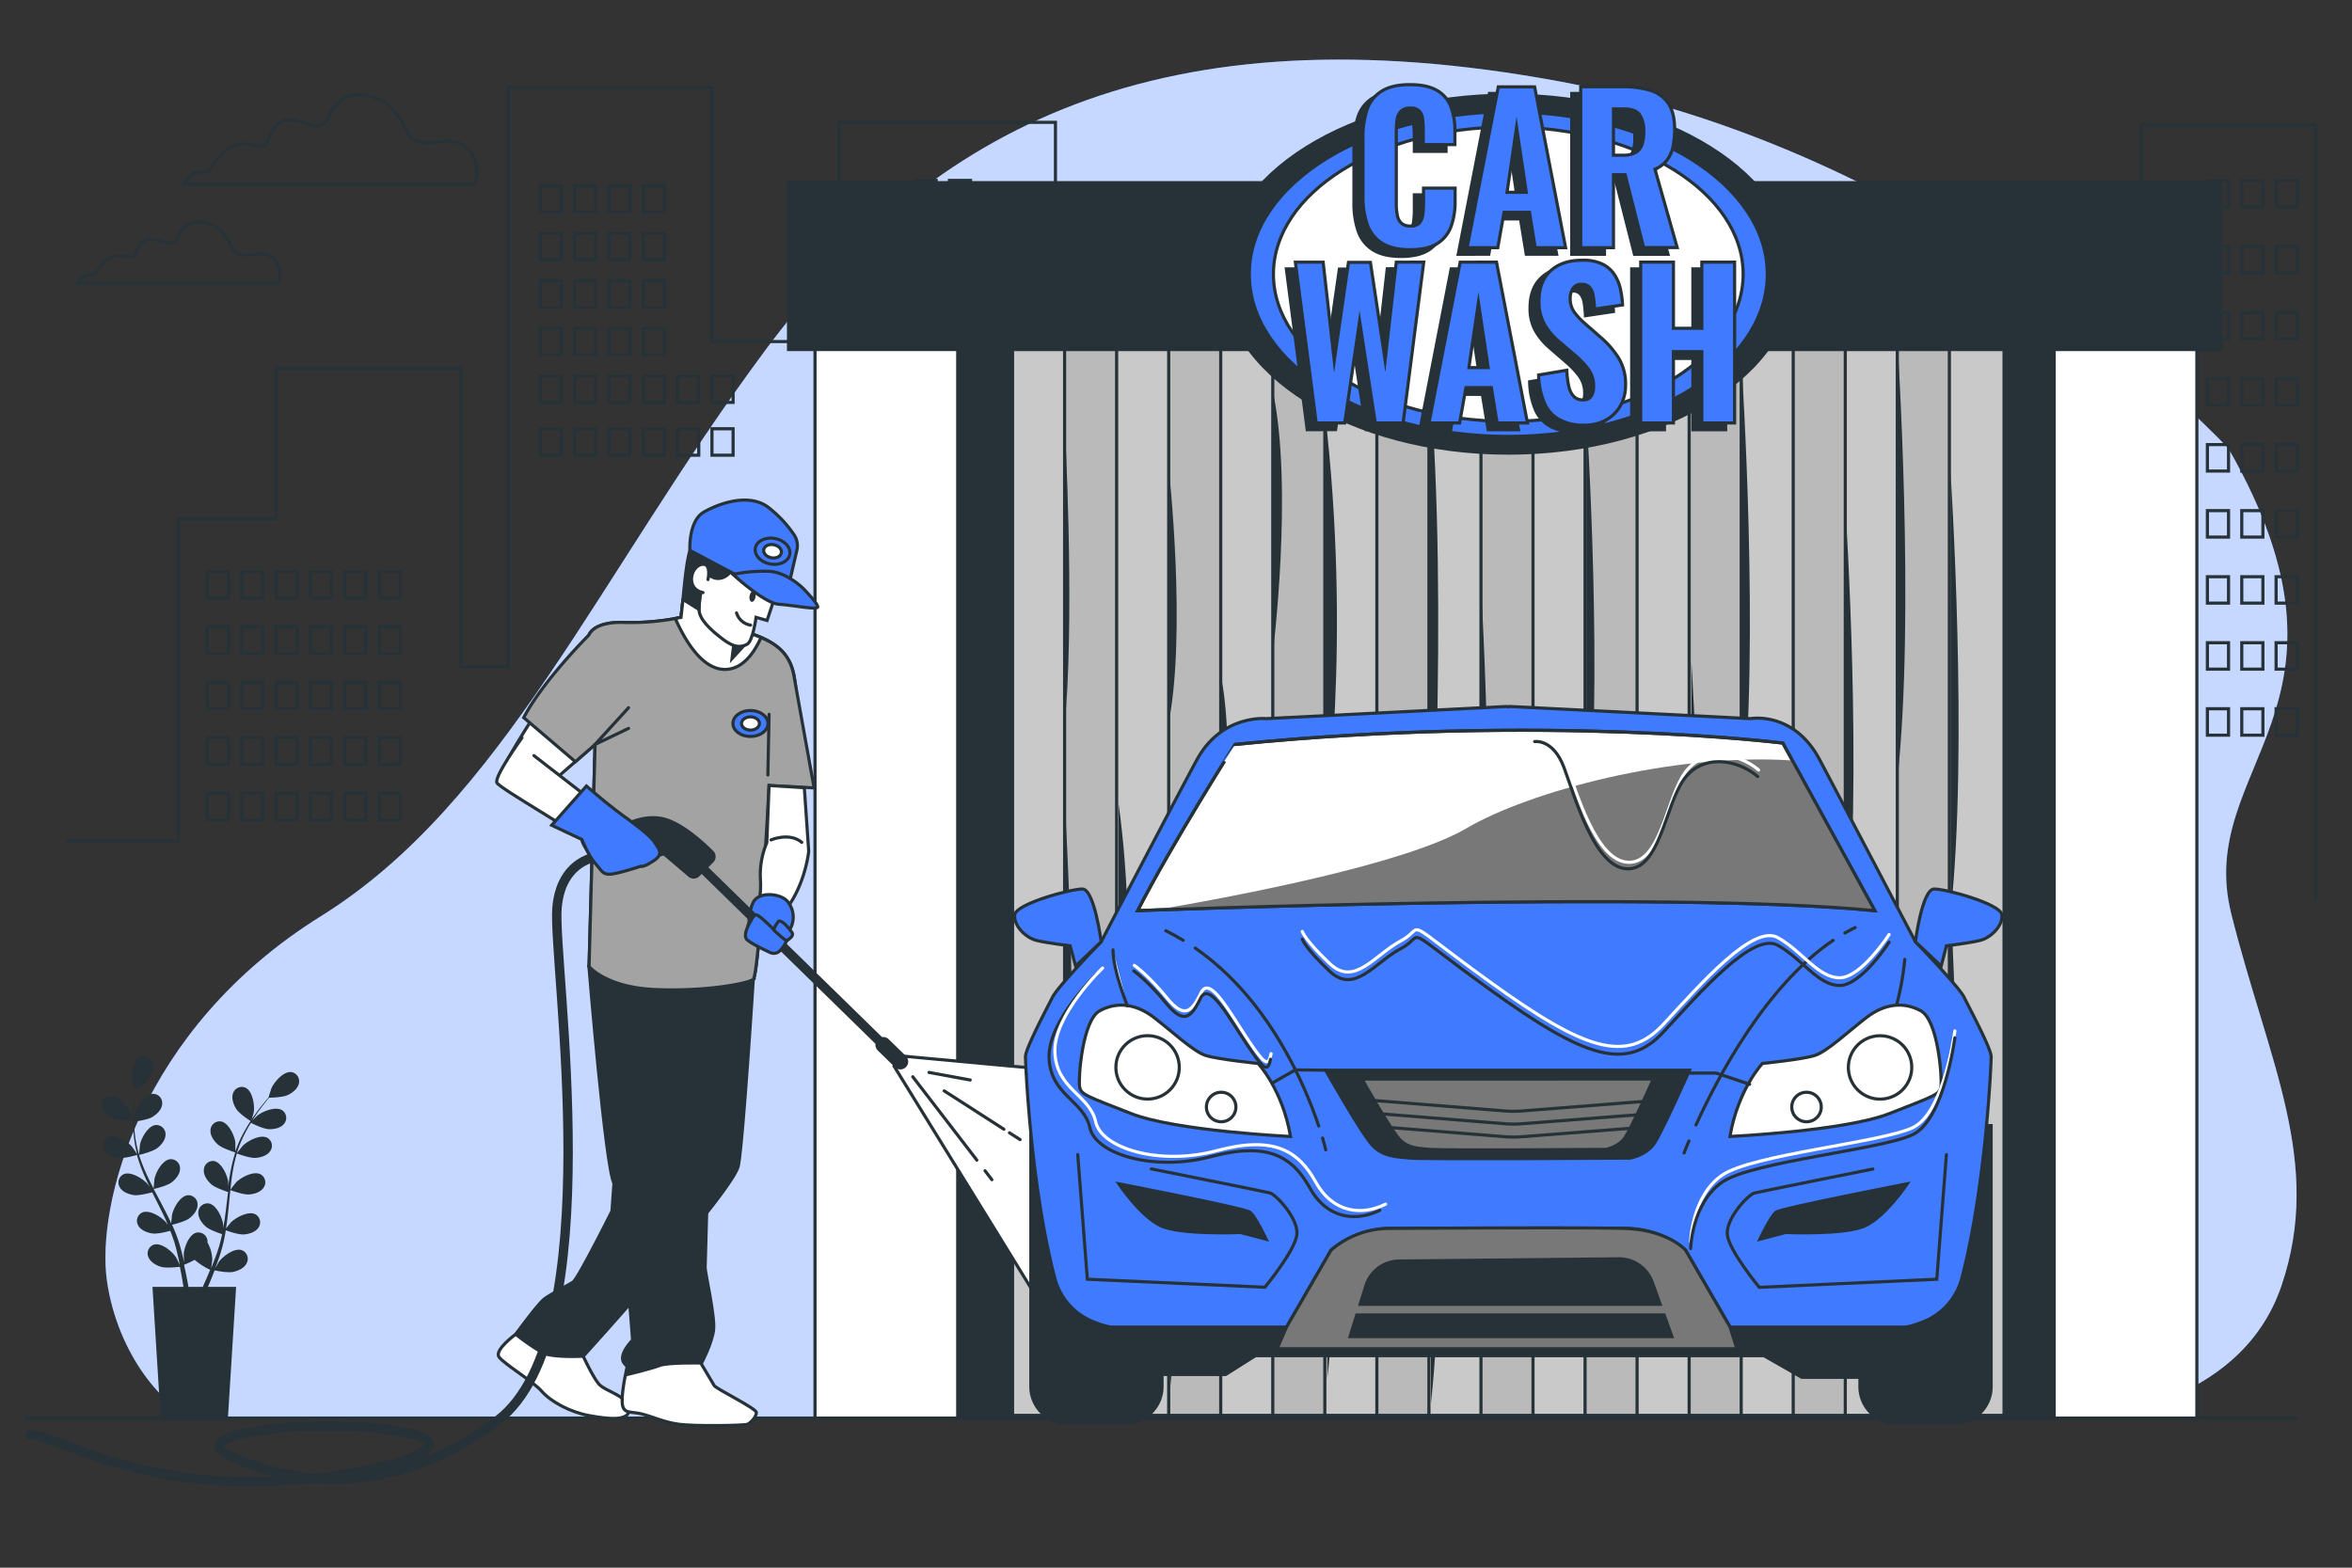 <svg xmlns="http://www.w3.org/2000/svg" viewBox="0 0 750 500"><rect x="0" y="0" width="750" height="500" fill="#333333" stroke="none"/><g id="freepik--background-simple--inject-112"><path d="M710.63,143.09S624.7,49.57,497.48,26,297,40.3,243.88,111.92,160.48,256,102.34,292.21,30.73,384.89,34.1,408.48s18.53,41.28,28.64,43.81h602.4s48.86-2.53,62.34-42.13-4.21-71.61-16-118.79S757.81,225.65,710.63,143.09Z" style="fill:#407BFF"></path><path d="M710.63,143.09S624.7,49.57,497.48,26,297,40.3,243.88,111.92,160.48,256,102.34,292.21,30.73,384.89,34.1,408.48s18.53,41.28,28.64,43.81h602.4s48.86-2.53,62.34-42.13-4.21-71.61-16-118.79S757.81,225.65,710.63,143.09Z" style="fill:#fff;opacity:0.7"></path></g><g id="freepik--Clouds--inject-112"><path d="M129.64,41.8s-3.55-9.48-11.85-11.26S106.23,33.8,104.46,38s-7.11.89-11.56.29-6.81,3.85-7.7,7.11-6.52-1.48-11.56,1.49-5.92,6.81-7.11,7.7-4.44-.59-6.22,1.78l-1.78,2.37h92.74s3-6.82-2.67-11.85S133.2,49.5,129.64,41.8Z" style="fill:none;stroke:#263238;stroke-linecap:round;stroke-miterlimit:10"></path><path d="M73.84,78.77S71.39,72.23,65.68,71s-8,2.24-9.19,5.1-4.91.61-8,.21-4.7,2.65-5.31,4.9-4.49-1-8,1-4.09,4.7-4.9,5.31-3.07-.41-4.29,1.22l-1.23,1.64H88.75a7.36,7.36,0,0,0-1.84-8.17C83,78.77,76.29,84.08,73.84,78.77Z" style="fill:none;stroke:#263238;stroke-linecap:round;stroke-miterlimit:10"></path></g><g id="freepik--Buildings--inject-112"><polyline points="21.46 268.18 56.85 268.18 56.85 165.39 88.02 165.39 88.02 117.37 147 117.37 147 212.57 162.16 212.57 162.16 27.92 227.03 27.92 227.03 108.94 267.47 108.94 267.47 39.01 336.56 39.01 336.56 196.56 430.92 196.56 430.92 102.42 492.56 102.42 492.56 197.41 530.34 197.41 530.34 208.36 553.93 208.36 553.93 134.9 569.93 134.9 569.93 208.36 580.89 208.36 580.89 130.85 598.58 130.85 598.58 204.99 620.49 204.99 620.49 80.3 660.08 80.3 660.08 162.02 682.83 162.02 682.83 39.86 738.44 39.86 738.44 286.71" style="fill:none;stroke:#263238;stroke-linecap:round;stroke-miterlimit:10"></polyline><rect x="66.11" y="182.24" width="6.74" height="8.43" style="fill:none;stroke:#263238;stroke-linecap:round;stroke-miterlimit:10"></rect><rect x="77.07" y="182.24" width="6.74" height="8.43" style="fill:none;stroke:#263238;stroke-linecap:round;stroke-miterlimit:10"></rect><rect x="88.02" y="182.24" width="6.74" height="8.43" style="fill:none;stroke:#263238;stroke-linecap:round;stroke-miterlimit:10"></rect><rect x="98.97" y="182.24" width="6.74" height="8.43" style="fill:none;stroke:#263238;stroke-linecap:round;stroke-miterlimit:10"></rect><rect x="109.93" y="182.24" width="6.74" height="8.43" style="fill:none;stroke:#263238;stroke-linecap:round;stroke-miterlimit:10"></rect><rect x="120.88" y="182.24" width="6.74" height="8.43" style="fill:none;stroke:#263238;stroke-linecap:round;stroke-miterlimit:10"></rect><rect x="172.27" y="119.9" width="6.74" height="8.43" style="fill:none;stroke:#263238;stroke-linecap:round;stroke-miterlimit:10"></rect><rect x="183.22" y="119.9" width="6.74" height="8.43" style="fill:none;stroke:#263238;stroke-linecap:round;stroke-miterlimit:10"></rect><rect x="194.18" y="119.9" width="6.74" height="8.43" style="fill:none;stroke:#263238;stroke-linecap:round;stroke-miterlimit:10"></rect><rect x="205.13" y="119.9" width="6.74" height="8.43" style="fill:none;stroke:#263238;stroke-linecap:round;stroke-miterlimit:10"></rect><rect x="172.27" y="104.73" width="6.74" height="8.43" style="fill:none;stroke:#263238;stroke-linecap:round;stroke-miterlimit:10"></rect><rect x="183.22" y="104.73" width="6.74" height="8.43" style="fill:none;stroke:#263238;stroke-linecap:round;stroke-miterlimit:10"></rect><rect x="194.18" y="104.73" width="6.74" height="8.43" style="fill:none;stroke:#263238;stroke-linecap:round;stroke-miterlimit:10"></rect><rect x="205.13" y="104.73" width="6.74" height="8.43" style="fill:none;stroke:#263238;stroke-linecap:round;stroke-miterlimit:10"></rect><rect x="172.27" y="89.56" width="6.74" height="8.43" style="fill:none;stroke:#263238;stroke-linecap:round;stroke-miterlimit:10"></rect><rect x="183.22" y="89.56" width="6.74" height="8.43" style="fill:none;stroke:#263238;stroke-linecap:round;stroke-miterlimit:10"></rect><rect x="194.18" y="89.56" width="6.74" height="8.43" style="fill:none;stroke:#263238;stroke-linecap:round;stroke-miterlimit:10"></rect><rect x="205.13" y="89.56" width="6.74" height="8.43" style="fill:none;stroke:#263238;stroke-linecap:round;stroke-miterlimit:10"></rect><rect x="172.27" y="74.4" width="6.74" height="8.43" style="fill:none;stroke:#263238;stroke-linecap:round;stroke-miterlimit:10"></rect><rect x="183.22" y="74.4" width="6.74" height="8.43" style="fill:none;stroke:#263238;stroke-linecap:round;stroke-miterlimit:10"></rect><rect x="194.18" y="74.4" width="6.74" height="8.43" style="fill:none;stroke:#263238;stroke-linecap:round;stroke-miterlimit:10"></rect><rect x="205.13" y="74.4" width="6.74" height="8.43" style="fill:none;stroke:#263238;stroke-linecap:round;stroke-miterlimit:10"></rect><rect x="172.27" y="59.23" width="6.74" height="8.43" style="fill:none;stroke:#263238;stroke-linecap:round;stroke-miterlimit:10"></rect><rect x="183.22" y="59.23" width="6.74" height="8.43" style="fill:none;stroke:#263238;stroke-linecap:round;stroke-miterlimit:10"></rect><rect x="194.18" y="59.23" width="6.74" height="8.43" style="fill:none;stroke:#263238;stroke-linecap:round;stroke-miterlimit:10"></rect><rect x="205.13" y="59.23" width="6.74" height="8.43" style="fill:none;stroke:#263238;stroke-linecap:round;stroke-miterlimit:10"></rect><rect x="216.08" y="119.9" width="6.74" height="8.43" style="fill:none;stroke:#263238;stroke-linecap:round;stroke-miterlimit:10"></rect><rect x="227.03" y="119.9" width="6.74" height="8.43" style="fill:none;stroke:#263238;stroke-linecap:round;stroke-miterlimit:10"></rect><rect x="172.27" y="136.75" width="6.74" height="8.43" style="fill:none;stroke:#263238;stroke-linecap:round;stroke-miterlimit:10"></rect><rect x="183.22" y="136.75" width="6.74" height="8.43" style="fill:none;stroke:#263238;stroke-linecap:round;stroke-miterlimit:10"></rect><rect x="194.18" y="136.75" width="6.74" height="8.43" style="fill:none;stroke:#263238;stroke-linecap:round;stroke-miterlimit:10"></rect><rect x="205.13" y="136.75" width="6.74" height="8.43" style="fill:none;stroke:#263238;stroke-linecap:round;stroke-miterlimit:10"></rect><rect x="216.08" y="136.75" width="6.74" height="8.43" style="fill:none;stroke:#263238;stroke-linecap:round;stroke-miterlimit:10"></rect><rect x="227.03" y="136.75" width="6.74" height="8.43" style="fill:none;stroke:#263238;stroke-linecap:round;stroke-miterlimit:10"></rect><rect x="66.11" y="199.93" width="6.74" height="8.43" style="fill:none;stroke:#263238;stroke-linecap:round;stroke-miterlimit:10"></rect><rect x="77.07" y="199.93" width="6.74" height="8.43" style="fill:none;stroke:#263238;stroke-linecap:round;stroke-miterlimit:10"></rect><rect x="88.02" y="199.93" width="6.74" height="8.43" style="fill:none;stroke:#263238;stroke-linecap:round;stroke-miterlimit:10"></rect><rect x="98.97" y="199.93" width="6.74" height="8.43" style="fill:none;stroke:#263238;stroke-linecap:round;stroke-miterlimit:10"></rect><rect x="109.93" y="199.93" width="6.74" height="8.43" style="fill:none;stroke:#263238;stroke-linecap:round;stroke-miterlimit:10"></rect><rect x="120.88" y="199.93" width="6.74" height="8.43" style="fill:none;stroke:#263238;stroke-linecap:round;stroke-miterlimit:10"></rect><rect x="66.11" y="217.63" width="6.74" height="8.43" style="fill:none;stroke:#263238;stroke-linecap:round;stroke-miterlimit:10"></rect><rect x="77.07" y="217.63" width="6.74" height="8.43" style="fill:none;stroke:#263238;stroke-linecap:round;stroke-miterlimit:10"></rect><rect x="88.02" y="217.63" width="6.74" height="8.43" style="fill:none;stroke:#263238;stroke-linecap:round;stroke-miterlimit:10"></rect><rect x="98.97" y="217.63" width="6.74" height="8.43" style="fill:none;stroke:#263238;stroke-linecap:round;stroke-miterlimit:10"></rect><rect x="109.93" y="217.63" width="6.74" height="8.43" style="fill:none;stroke:#263238;stroke-linecap:round;stroke-miterlimit:10"></rect><rect x="120.88" y="217.63" width="6.74" height="8.43" style="fill:none;stroke:#263238;stroke-linecap:round;stroke-miterlimit:10"></rect><rect x="66.11" y="235.32" width="6.74" height="8.43" style="fill:none;stroke:#263238;stroke-linecap:round;stroke-miterlimit:10"></rect><rect x="77.07" y="235.32" width="6.74" height="8.43" style="fill:none;stroke:#263238;stroke-linecap:round;stroke-miterlimit:10"></rect><rect x="88.02" y="235.32" width="6.74" height="8.43" style="fill:none;stroke:#263238;stroke-linecap:round;stroke-miterlimit:10"></rect><rect x="98.97" y="235.32" width="6.74" height="8.43" style="fill:none;stroke:#263238;stroke-linecap:round;stroke-miterlimit:10"></rect><rect x="109.93" y="235.32" width="6.74" height="8.43" style="fill:none;stroke:#263238;stroke-linecap:round;stroke-miterlimit:10"></rect><rect x="120.88" y="235.32" width="6.74" height="8.43" style="fill:none;stroke:#263238;stroke-linecap:round;stroke-miterlimit:10"></rect><rect x="66.11" y="253.01" width="6.74" height="8.43" style="fill:none;stroke:#263238;stroke-linecap:round;stroke-miterlimit:10"></rect><rect x="77.07" y="253.01" width="6.74" height="8.43" style="fill:none;stroke:#263238;stroke-linecap:round;stroke-miterlimit:10"></rect><rect x="88.02" y="253.01" width="6.74" height="8.43" style="fill:none;stroke:#263238;stroke-linecap:round;stroke-miterlimit:10"></rect><rect x="98.97" y="253.01" width="6.74" height="8.43" style="fill:none;stroke:#263238;stroke-linecap:round;stroke-miterlimit:10"></rect><rect x="109.93" y="253.01" width="6.74" height="8.43" style="fill:none;stroke:#263238;stroke-linecap:round;stroke-miterlimit:10"></rect><rect x="120.88" y="253.01" width="6.74" height="8.43" style="fill:none;stroke:#263238;stroke-linecap:round;stroke-miterlimit:10"></rect><rect x="703.89" y="57.55" width="6.74" height="8.43" style="fill:none;stroke:#263238;stroke-linecap:round;stroke-miterlimit:10"></rect><rect x="714.85" y="57.55" width="6.74" height="8.43" style="fill:none;stroke:#263238;stroke-linecap:round;stroke-miterlimit:10"></rect><rect x="725.8" y="57.55" width="6.74" height="8.43" style="fill:none;stroke:#263238;stroke-linecap:round;stroke-miterlimit:10"></rect><rect x="703.89" y="78.61" width="6.74" height="8.43" style="fill:none;stroke:#263238;stroke-linecap:round;stroke-miterlimit:10"></rect><rect x="714.85" y="78.61" width="6.74" height="8.43" style="fill:none;stroke:#263238;stroke-linecap:round;stroke-miterlimit:10"></rect><rect x="725.8" y="78.61" width="6.74" height="8.43" style="fill:none;stroke:#263238;stroke-linecap:round;stroke-miterlimit:10"></rect><rect x="703.89" y="99.68" width="6.74" height="8.43" style="fill:none;stroke:#263238;stroke-linecap:round;stroke-miterlimit:10"></rect><rect x="714.85" y="99.68" width="6.74" height="8.43" style="fill:none;stroke:#263238;stroke-linecap:round;stroke-miterlimit:10"></rect><rect x="725.8" y="99.68" width="6.74" height="8.43" style="fill:none;stroke:#263238;stroke-linecap:round;stroke-miterlimit:10"></rect><rect x="703.89" y="120.74" width="6.74" height="8.43" style="fill:none;stroke:#263238;stroke-linecap:round;stroke-miterlimit:10"></rect><rect x="714.85" y="120.74" width="6.74" height="8.43" style="fill:none;stroke:#263238;stroke-linecap:round;stroke-miterlimit:10"></rect><rect x="725.8" y="120.74" width="6.74" height="8.43" style="fill:none;stroke:#263238;stroke-linecap:round;stroke-miterlimit:10"></rect><rect x="703.89" y="141.8" width="6.74" height="8.43" style="fill:none;stroke:#263238;stroke-linecap:round;stroke-miterlimit:10"></rect><rect x="714.85" y="141.8" width="6.74" height="8.43" style="fill:none;stroke:#263238;stroke-linecap:round;stroke-miterlimit:10"></rect><rect x="725.8" y="141.8" width="6.74" height="8.43" style="fill:none;stroke:#263238;stroke-linecap:round;stroke-miterlimit:10"></rect><rect x="703.89" y="162.86" width="6.74" height="8.43" style="fill:none;stroke:#263238;stroke-linecap:round;stroke-miterlimit:10"></rect><rect x="714.85" y="162.86" width="6.74" height="8.43" style="fill:none;stroke:#263238;stroke-linecap:round;stroke-miterlimit:10"></rect><rect x="725.8" y="162.86" width="6.74" height="8.43" style="fill:none;stroke:#263238;stroke-linecap:round;stroke-miterlimit:10"></rect><rect x="703.89" y="183.93" width="6.74" height="8.43" style="fill:none;stroke:#263238;stroke-linecap:round;stroke-miterlimit:10"></rect><rect x="714.85" y="183.93" width="6.74" height="8.43" style="fill:none;stroke:#263238;stroke-linecap:round;stroke-miterlimit:10"></rect><rect x="725.8" y="183.93" width="6.74" height="8.43" style="fill:none;stroke:#263238;stroke-linecap:round;stroke-miterlimit:10"></rect><rect x="703.89" y="204.99" width="6.74" height="8.43" style="fill:none;stroke:#263238;stroke-linecap:round;stroke-miterlimit:10"></rect><rect x="714.85" y="204.99" width="6.74" height="8.43" style="fill:none;stroke:#263238;stroke-linecap:round;stroke-miterlimit:10"></rect><rect x="725.8" y="204.99" width="6.74" height="8.43" style="fill:none;stroke:#263238;stroke-linecap:round;stroke-miterlimit:10"></rect><rect x="703.89" y="226.05" width="6.74" height="8.43" style="fill:none;stroke:#263238;stroke-linecap:round;stroke-miterlimit:10"></rect><rect x="714.85" y="226.05" width="6.74" height="8.43" style="fill:none;stroke:#263238;stroke-linecap:round;stroke-miterlimit:10"></rect><rect x="632.19" y="99.68" width="6.74" height="8.43" style="fill:none;stroke:#263238;stroke-linecap:round;stroke-miterlimit:10"></rect><rect x="643.14" y="99.68" width="6.74" height="8.43" style="fill:none;stroke:#263238;stroke-linecap:round;stroke-miterlimit:10"></rect><rect x="632.19" y="120.74" width="6.74" height="8.43" style="fill:none;stroke:#263238;stroke-linecap:round;stroke-miterlimit:10"></rect><rect x="643.14" y="120.74" width="6.74" height="8.43" style="fill:none;stroke:#263238;stroke-linecap:round;stroke-miterlimit:10"></rect><rect x="632.19" y="141.8" width="6.74" height="8.43" style="fill:none;stroke:#263238;stroke-linecap:round;stroke-miterlimit:10"></rect><rect x="643.14" y="141.8" width="6.74" height="8.43" style="fill:none;stroke:#263238;stroke-linecap:round;stroke-miterlimit:10"></rect><rect x="632.19" y="162.86" width="6.74" height="8.43" style="fill:none;stroke:#263238;stroke-linecap:round;stroke-miterlimit:10"></rect><rect x="643.14" y="162.86" width="6.74" height="8.43" style="fill:none;stroke:#263238;stroke-linecap:round;stroke-miterlimit:10"></rect><rect x="632.19" y="183.93" width="6.74" height="8.43" style="fill:none;stroke:#263238;stroke-linecap:round;stroke-miterlimit:10"></rect><rect x="643.14" y="183.93" width="6.74" height="8.43" style="fill:none;stroke:#263238;stroke-linecap:round;stroke-miterlimit:10"></rect><rect x="632.19" y="204.99" width="6.74" height="8.43" style="fill:none;stroke:#263238;stroke-linecap:round;stroke-miterlimit:10"></rect><rect x="643.14" y="204.99" width="6.74" height="8.43" style="fill:none;stroke:#263238;stroke-linecap:round;stroke-miterlimit:10"></rect><rect x="632.19" y="226.05" width="6.74" height="8.43" style="fill:none;stroke:#263238;stroke-linecap:round;stroke-miterlimit:10"></rect><rect x="643.14" y="226.05" width="6.74" height="8.43" style="fill:none;stroke:#263238;stroke-linecap:round;stroke-miterlimit:10"></rect><rect x="439.15" y="120.74" width="6.74" height="8.43" style="fill:none;stroke:#263238;stroke-linecap:round;stroke-miterlimit:10"></rect><rect x="450.11" y="120.74" width="6.74" height="8.43" style="fill:none;stroke:#263238;stroke-linecap:round;stroke-miterlimit:10"></rect><rect x="439.15" y="141.8" width="6.74" height="8.43" style="fill:none;stroke:#263238;stroke-linecap:round;stroke-miterlimit:10"></rect><rect x="450.11" y="141.8" width="6.74" height="8.43" style="fill:none;stroke:#263238;stroke-linecap:round;stroke-miterlimit:10"></rect><rect x="439.15" y="162.86" width="6.74" height="8.43" style="fill:none;stroke:#263238;stroke-linecap:round;stroke-miterlimit:10"></rect><rect x="450.11" y="162.86" width="6.74" height="8.43" style="fill:none;stroke:#263238;stroke-linecap:round;stroke-miterlimit:10"></rect><rect x="439.15" y="183.93" width="6.74" height="8.43" style="fill:none;stroke:#263238;stroke-linecap:round;stroke-miterlimit:10"></rect><rect x="450.11" y="183.93" width="6.74" height="8.43" style="fill:none;stroke:#263238;stroke-linecap:round;stroke-miterlimit:10"></rect><rect x="439.15" y="204.99" width="6.74" height="8.43" style="fill:none;stroke:#263238;stroke-linecap:round;stroke-miterlimit:10"></rect><rect x="450.11" y="204.99" width="6.74" height="8.43" style="fill:none;stroke:#263238;stroke-linecap:round;stroke-miterlimit:10"></rect><rect x="439.15" y="226.05" width="6.74" height="8.43" style="fill:none;stroke:#263238;stroke-linecap:round;stroke-miterlimit:10"></rect><rect x="450.11" y="226.05" width="6.74" height="8.43" style="fill:none;stroke:#263238;stroke-linecap:round;stroke-miterlimit:10"></rect><rect x="463.96" y="120.74" width="6.74" height="8.43" style="fill:none;stroke:#263238;stroke-linecap:round;stroke-miterlimit:10"></rect><rect x="474.91" y="120.74" width="6.74" height="8.43" style="fill:none;stroke:#263238;stroke-linecap:round;stroke-miterlimit:10"></rect><rect x="463.96" y="141.8" width="6.74" height="8.43" style="fill:none;stroke:#263238;stroke-linecap:round;stroke-miterlimit:10"></rect><rect x="474.91" y="141.8" width="6.74" height="8.43" style="fill:none;stroke:#263238;stroke-linecap:round;stroke-miterlimit:10"></rect><rect x="463.96" y="162.86" width="6.74" height="8.43" style="fill:none;stroke:#263238;stroke-linecap:round;stroke-miterlimit:10"></rect><rect x="474.91" y="162.86" width="6.74" height="8.43" style="fill:none;stroke:#263238;stroke-linecap:round;stroke-miterlimit:10"></rect><rect x="463.96" y="183.93" width="6.74" height="8.43" style="fill:none;stroke:#263238;stroke-linecap:round;stroke-miterlimit:10"></rect><rect x="474.91" y="183.93" width="6.74" height="8.43" style="fill:none;stroke:#263238;stroke-linecap:round;stroke-miterlimit:10"></rect><rect x="463.96" y="204.99" width="6.74" height="8.43" style="fill:none;stroke:#263238;stroke-linecap:round;stroke-miterlimit:10"></rect><rect x="474.91" y="204.99" width="6.74" height="8.43" style="fill:none;stroke:#263238;stroke-linecap:round;stroke-miterlimit:10"></rect><rect x="463.96" y="226.05" width="6.74" height="8.43" style="fill:none;stroke:#263238;stroke-linecap:round;stroke-miterlimit:10"></rect><rect x="474.91" y="226.05" width="6.74" height="8.43" style="fill:none;stroke:#263238;stroke-linecap:round;stroke-miterlimit:10"></rect><rect x="291.79" y="57.55" width="6.74" height="8.43" style="fill:none;stroke:#263238;stroke-linecap:round;stroke-miterlimit:10"></rect><rect x="302.74" y="57.55" width="6.74" height="8.43" style="fill:none;stroke:#263238;stroke-linecap:round;stroke-miterlimit:10"></rect><rect x="291.79" y="78.61" width="6.74" height="8.43" style="fill:none;stroke:#263238;stroke-linecap:round;stroke-miterlimit:10"></rect><rect x="302.74" y="78.61" width="6.74" height="8.43" style="fill:none;stroke:#263238;stroke-linecap:round;stroke-miterlimit:10"></rect><rect x="291.79" y="99.68" width="6.74" height="8.43" style="fill:none;stroke:#263238;stroke-linecap:round;stroke-miterlimit:10"></rect><rect x="302.74" y="99.68" width="6.74" height="8.43" style="fill:none;stroke:#263238;stroke-linecap:round;stroke-miterlimit:10"></rect><rect x="291.79" y="120.74" width="6.74" height="8.43" style="fill:none;stroke:#263238;stroke-linecap:round;stroke-miterlimit:10"></rect><rect x="302.74" y="120.74" width="6.74" height="8.43" style="fill:none;stroke:#263238;stroke-linecap:round;stroke-miterlimit:10"></rect><rect x="291.79" y="141.8" width="6.74" height="8.43" style="fill:none;stroke:#263238;stroke-linecap:round;stroke-miterlimit:10"></rect><rect x="302.74" y="141.8" width="6.74" height="8.43" style="fill:none;stroke:#263238;stroke-linecap:round;stroke-miterlimit:10"></rect><rect x="291.79" y="162.86" width="6.74" height="8.43" style="fill:none;stroke:#263238;stroke-linecap:round;stroke-miterlimit:10"></rect><rect x="302.74" y="162.86" width="6.74" height="8.43" style="fill:none;stroke:#263238;stroke-linecap:round;stroke-miterlimit:10"></rect><rect x="291.79" y="183.93" width="6.74" height="8.43" style="fill:none;stroke:#263238;stroke-linecap:round;stroke-miterlimit:10"></rect><rect x="302.74" y="183.93" width="6.74" height="8.43" style="fill:none;stroke:#263238;stroke-linecap:round;stroke-miterlimit:10"></rect><rect x="291.79" y="204.99" width="6.74" height="8.43" style="fill:none;stroke:#263238;stroke-linecap:round;stroke-miterlimit:10"></rect><rect x="302.74" y="204.99" width="6.74" height="8.43" style="fill:none;stroke:#263238;stroke-linecap:round;stroke-miterlimit:10"></rect><rect x="291.79" y="226.05" width="6.74" height="8.43" style="fill:none;stroke:#263238;stroke-linecap:round;stroke-miterlimit:10"></rect><rect x="302.74" y="226.05" width="6.74" height="8.43" style="fill:none;stroke:#263238;stroke-linecap:round;stroke-miterlimit:10"></rect><rect x="725.8" y="226.05" width="6.74" height="8.43" style="fill:none;stroke:#263238;stroke-linecap:round;stroke-miterlimit:10"></rect></g><g id="freepik--Floor--inject-112"><line x1="732.28" y1="452.29" x2="8.26" y2="452.29" style="fill:none;stroke:#263238;stroke-linecap:round;stroke-miterlimit:10"></line></g><g id="freepik--car-wash--inject-112"><rect x="297.14" y="107.7" width="380.64" height="344.59" style="fill:#263238;stroke:#263238;stroke-linecap:round;stroke-miterlimit:10"></rect><rect x="322.88" y="108.42" width="17.43" height="343.01" style="fill:#c9c9c9;stroke:#263238;stroke-linecap:round;stroke-miterlimit:10"></rect><rect x="339.48" y="108.42" width="17.43" height="343.01" style="fill:#bababa;stroke:#263238;stroke-linecap:round;stroke-miterlimit:10"></rect><rect x="356.07" y="108.42" width="17.43" height="343.01" style="fill:#c9c9c9;stroke:#263238;stroke-linecap:round;stroke-miterlimit:10"></rect><rect x="372.67" y="108.42" width="17.43" height="343.01" style="fill:#bababa;stroke:#263238;stroke-linecap:round;stroke-miterlimit:10"></rect><rect x="389.26" y="108.42" width="17.43" height="343.01" style="fill:#c9c9c9;stroke:#263238;stroke-linecap:round;stroke-miterlimit:10"></rect><rect x="405.86" y="108.42" width="17.43" height="343.01" style="fill:#bababa;stroke:#263238;stroke-linecap:round;stroke-miterlimit:10"></rect><rect x="422.46" y="108.42" width="17.43" height="343.01" style="fill:#c9c9c9;stroke:#263238;stroke-linecap:round;stroke-miterlimit:10"></rect><rect x="439.05" y="108.42" width="17.43" height="343.01" style="fill:#bababa;stroke:#263238;stroke-linecap:round;stroke-miterlimit:10"></rect><rect x="455.65" y="108.42" width="17.43" height="343.01" style="fill:#c9c9c9;stroke:#263238;stroke-linecap:round;stroke-miterlimit:10"></rect><rect x="472.25" y="108.42" width="17.43" height="343.01" style="fill:#bababa;stroke:#263238;stroke-linecap:round;stroke-miterlimit:10"></rect><rect x="488.84" y="108.42" width="17.43" height="343.01" style="fill:#c9c9c9;stroke:#263238;stroke-linecap:round;stroke-miterlimit:10"></rect><rect x="505.44" y="108.42" width="17.43" height="343.01" style="fill:#bababa;stroke:#263238;stroke-linecap:round;stroke-miterlimit:10"></rect><rect x="522.03" y="108.42" width="17.43" height="343.01" style="fill:#c9c9c9;stroke:#263238;stroke-linecap:round;stroke-miterlimit:10"></rect><rect x="538.63" y="108.42" width="17.43" height="343.01" style="fill:#bababa;stroke:#263238;stroke-linecap:round;stroke-miterlimit:10"></rect><rect x="555.23" y="108.42" width="17.43" height="343.01" style="fill:#c9c9c9;stroke:#263238;stroke-linecap:round;stroke-miterlimit:10"></rect><rect x="571.82" y="108.42" width="17.43" height="343.01" style="fill:#bababa;stroke:#263238;stroke-linecap:round;stroke-miterlimit:10"></rect><rect x="588.42" y="108.42" width="17.43" height="343.01" style="fill:#c9c9c9;stroke:#263238;stroke-linecap:round;stroke-miterlimit:10"></rect><rect x="605.01" y="108.42" width="17.43" height="343.01" style="fill:#bababa;stroke:#263238;stroke-linecap:round;stroke-miterlimit:10"></rect><rect x="621.61" y="108.42" width="17.43" height="343.01" style="fill:#c9c9c9;stroke:#263238;stroke-linecap:round;stroke-miterlimit:10"></rect><path d="M339.63,137.9s2.83,52.13.32,88.29Z" style="fill:#263238"></path><path d="M372.65,149s6,53.76-.31,83.08Z" style="fill:#263238"></path><path d="M356.71,256.36V348S363.41,305.86,356.71,256.36Z" style="fill:#263238"></path><path d="M405.83,124.52v84.2S412.52,155.52,405.83,124.52Z" style="fill:#263238"></path><path d="M389.31,215.65V311S394.66,239.71,389.31,215.65Z" style="fill:#263238"></path><path d="M422.35,130.3V263.77S431.28,205.7,422.35,130.3Z" style="fill:#263238"></path><path d="M423.24,439.79V299.39S429.05,387.45,423.24,439.79Z" style="fill:#263238"></path><path d="M488.88,363V222.59S494.69,310.66,488.88,363Z" style="fill:#263238"></path><path d="M471.91,321.82V181.42S477.72,269.49,471.91,321.82Z" style="fill:#263238"></path><path d="M505.85,272.33V131.92S511.66,220,505.85,272.33Z" style="fill:#263238"></path><path d="M522.37,416.2V275.79S528.18,363.86,522.37,416.2Z" style="fill:#263238"></path><path d="M539.34,351.43V211S545.15,299.09,539.34,351.43Z" style="fill:#263238"></path><path d="M571.49,397.69V257.29S577.3,345.35,571.49,397.69Z" style="fill:#263238"></path><path d="M555.42,258V117.58S561.22,205.64,555.42,258Z" style="fill:#263238"></path><path d="M588.46,302.39V162S594.26,250.06,588.46,302.39Z" style="fill:#263238"></path><path d="M621.5,420.36V280S627.31,368,621.5,420.36Z" style="fill:#263238"></path><path d="M605,439.33V298.93S610.79,387,605,439.33Z" style="fill:#263238"></path><path d="M605,248.73V108.33S610.79,196.39,605,248.73Z" style="fill:#263238"></path><path d="M622,291.29V150.89S627.75,239,622,291.29Z" style="fill:#263238"></path><path d="M456.29,447.66V307.25S462.09,395.32,456.29,447.66Z" style="fill:#263238"></path><path d="M339.29,392.6V252.2S345.1,340.26,339.29,392.6Z" style="fill:#263238"></path><path d="M373.23,442.1V301.7S379,389.76,373.23,442.1Z" style="fill:#263238"></path><path d="M455.84,121.28V296.61S462.09,192.76,455.84,121.28Z" style="fill:#263238"></path><rect x="259.89" y="107.7" width="45.5" height="344.59" style="fill:#fff;stroke:#263238;stroke-linecap:round;stroke-miterlimit:10"></rect><rect x="655.03" y="107.7" width="45.5" height="344.59" style="fill:#fff;stroke:#263238;stroke-linecap:round;stroke-miterlimit:10"></rect><rect x="251.44" y="58.25" width="456.7" height="53.22" style="fill:#263238;stroke:#263238;stroke-linecap:round;stroke-miterlimit:10"></rect></g><g id="freepik--Sign--inject-112"><ellipse cx="480.96" cy="87.44" rx="91.07" ry="57.08" style="fill:#263238;stroke:#263238;stroke-linecap:round;stroke-miterlimit:10"></ellipse><ellipse cx="480.96" cy="87.44" rx="82.59" ry="51.76" style="fill:#407BFF;stroke:#263238;stroke-linecap:round;stroke-miterlimit:10"></ellipse><ellipse cx="480.96" cy="87.44" rx="74.89" ry="46.94" style="fill:#fff;stroke:#263238;stroke-linecap:round;stroke-miterlimit:10"></ellipse><path d="M446.73,81.79c-3.8,0-6.8-.72-9-2.15a11.38,11.38,0,0,1-4.66-6,27.26,27.26,0,0,1-1.33-8.89V46.33a28.14,28.14,0,0,1,1.33-9.15,11.06,11.06,0,0,1,4.66-5.92c2.22-1.39,5.22-2.09,9-2.09s6.56.61,8.65,1.84a10.06,10.06,0,0,1,4.43,5.19,21.63,21.63,0,0,1,1.3,7.79v4.3H451V43.48a28.71,28.71,0,0,0-.19-3.32,4.66,4.66,0,0,0-1.05-2.54,3.75,3.75,0,0,0-2.94-1,4,4,0,0,0-3,1,4.84,4.84,0,0,0-1.21,2.63,23.12,23.12,0,0,0-.25,3.58v23.3a18.19,18.19,0,0,0,.35,3.77A4.33,4.33,0,0,0,444,73.4a4.15,4.15,0,0,0,2.82.86,3.63,3.63,0,0,0,2.88-1,4.89,4.89,0,0,0,1.07-2.62,25.78,25.78,0,0,0,.23-3.49v-5h10.13V66.4a23.1,23.1,0,0,1-1.27,7.95,10.68,10.68,0,0,1-4.37,5.45Q452.36,81.79,446.73,81.79Z" style="fill:#263238;stroke:#263238;stroke-linecap:round;stroke-miterlimit:10"></path><path d="M465,81.09l9.94-51.29H486.5l9.88,51.29h-9.69l-1.84-11.27h-8.1l-2,11.27ZM477.7,63.43h6.14l-3.1-20.71Z" style="fill:#263238;stroke:#263238;stroke-linecap:round;stroke-miterlimit:10"></path><path d="M501.19,81.09V29.8h13.3A29.66,29.66,0,0,1,523.38,31a10.45,10.45,0,0,1,5.7,4.15q2,3,2,8.23a26.11,26.11,0,0,1-.54,5.61,10.8,10.8,0,0,1-1.9,4.24,9.38,9.38,0,0,1-3.83,2.88l7.09,25H521.2l-5.89-23.24h-3.67V81.09Zm10.45-29.44h3a8.12,8.12,0,0,0,4-.82,4.51,4.51,0,0,0,2.05-2.51,12.1,12.1,0,0,0,.61-4.14,9.51,9.51,0,0,0-1.3-5.42c-.87-1.24-2.48-1.87-4.85-1.87h-3.54Z" style="fill:#263238;stroke:#263238;stroke-linecap:round;stroke-miterlimit:10"></path><path d="M416.84,137.05l-6.65-51.29h8.87l3.55,31.34,4.49-31.28h7L438.82,117l3.54-31.28h8.74l-6.58,51.29h-8.87l-5-32.48-4.75,32.48Z" style="fill:#263238;stroke:#263238;stroke-linecap:round;stroke-miterlimit:10"></path><path d="M452.81,137.05l9.94-51.29h11.59l9.88,51.29h-9.69l-1.84-11.27h-8.1l-2,11.27Zm12.73-17.67h6.14l-3.1-20.7Z" style="fill:#263238;stroke:#263238;stroke-linecap:round;stroke-miterlimit:10"></path><path d="M502.33,137.75a16.28,16.28,0,0,1-7.92-1.74,11.11,11.11,0,0,1-4.78-5.26,24.24,24.24,0,0,1-1.86-9l9-1.52a25.93,25.93,0,0,0,.66,5.29,6.39,6.39,0,0,0,1.65,3.16,3.84,3.84,0,0,0,2.75,1.05,2.91,2.91,0,0,0,2.76-1.27,5.77,5.77,0,0,0,.73-2.91,9.06,9.06,0,0,0-1.56-5.41,25.55,25.55,0,0,0-4.08-4.41l-5.32-4.62a21.35,21.35,0,0,1-4.65-5.44,14.37,14.37,0,0,1-1.81-7.48q0-6.33,3.71-9.72t10.16-3.38a13.9,13.9,0,0,1,6.33,1.26,9.75,9.75,0,0,1,3.83,3.39,13.89,13.89,0,0,1,1.9,4.62,31.85,31.85,0,0,1,.67,5l-8.93,1.33a41.28,41.28,0,0,0-.41-4.11A5.67,5.67,0,0,0,504,93.8a3.19,3.19,0,0,0-2.57-1,3,3,0,0,0-2.72,1.36,5.42,5.42,0,0,0-.89,3,7.49,7.49,0,0,0,1.24,4.46,21.34,21.34,0,0,0,3.39,3.64l5.19,4.56a29.55,29.55,0,0,1,5.54,6.37A15.94,15.94,0,0,1,515.5,125a13,13,0,0,1-1.65,6.52,11.7,11.7,0,0,1-4.59,4.56A13.93,13.93,0,0,1,502.33,137.75Z" style="fill:#263238;stroke:#263238;stroke-linecap:round;stroke-miterlimit:10"></path><path d="M520.31,137.05V85.76h10.45v21.09h9.06V85.76h10.45v51.29H539.82V114.32h-9.06v22.73Z" style="fill:#263238;stroke:#263238;stroke-linecap:round;stroke-miterlimit:10"></path><path d="M449.6,79.64c-3.8,0-6.81-.71-9-2.15a11.33,11.33,0,0,1-4.65-6,27.06,27.06,0,0,1-1.33-8.9V44.18A28,28,0,0,1,435.92,35a11.08,11.08,0,0,1,4.65-5.92q3.33-2.09,9-2.09c3.67,0,6.55.62,8.64,1.84a10,10,0,0,1,4.43,5.19,21.45,21.45,0,0,1,1.3,7.79v4.31H453.84V41.33a28.71,28.71,0,0,0-.19-3.32,4.62,4.62,0,0,0-1-2.53,3.72,3.72,0,0,0-2.94-1,4,4,0,0,0-3,1,4.76,4.76,0,0,0-1.2,2.63,22.92,22.92,0,0,0-.26,3.57V65a18.09,18.09,0,0,0,.35,3.76,4.39,4.39,0,0,0,1.33,2.47,4.15,4.15,0,0,0,2.82.86,3.67,3.67,0,0,0,2.88-1,4.93,4.93,0,0,0,1.08-2.63,27.53,27.53,0,0,0,.22-3.48V60H464v4.25a22.85,22.85,0,0,1-1.27,7.94,10.68,10.68,0,0,1-4.37,5.45Q455.23,79.65,449.6,79.64Z" style="fill:#407BFF;stroke:#263238;stroke-linecap:round;stroke-miterlimit:10"></path><path d="M467.83,79l9.94-51.29h11.59L499.24,79h-9.69l-1.83-11.27h-8.11l-2,11.27Zm12.73-17.67h6.14l-3.1-20.71Z" style="fill:#407BFF;stroke:#263238;stroke-linecap:round;stroke-miterlimit:10"></path><path d="M504.05,79V27.66h13.3a29.78,29.78,0,0,1,8.9,1.17A10.38,10.38,0,0,1,532,33c1.33,2,2,4.73,2,8.24a26,26,0,0,1-.54,5.6,10.74,10.74,0,0,1-1.9,4.24,9.21,9.21,0,0,1-3.83,2.88l7.09,25h-10.7l-5.89-23.24H514.5V79ZM514.5,49.5h3a8.12,8.12,0,0,0,4-.82,4.51,4.51,0,0,0,2.06-2.5,12.43,12.43,0,0,0,.6-4.15,9.4,9.4,0,0,0-1.3-5.41q-1.3-1.87-4.84-1.87H514.5Z" style="fill:#407BFF;stroke:#263238;stroke-linecap:round;stroke-miterlimit:10"></path><path d="M419.71,134.9l-6.65-51.29h8.86L425.47,115,430,83.68h7l4.69,31.21,3.55-31.28H454l-6.58,51.29h-8.87l-5-32.48-4.75,32.48Z" style="fill:#407BFF;stroke:#263238;stroke-linecap:round;stroke-miterlimit:10"></path><path d="M455.67,134.9l9.95-51.29H477.2l9.88,51.29h-9.69l-1.83-11.27h-8.11l-2,11.27Zm12.73-17.66h6.14l-3.1-20.71Z" style="fill:#407BFF;stroke:#263238;stroke-linecap:round;stroke-miterlimit:10"></path><path d="M505.19,135.6a16.27,16.27,0,0,1-7.91-1.74,11,11,0,0,1-4.78-5.26,24.22,24.22,0,0,1-1.87-9l9-1.52a26.55,26.55,0,0,0,.66,5.29,6.47,6.47,0,0,0,1.65,3.17,3.9,3.9,0,0,0,2.76,1,2.89,2.89,0,0,0,2.75-1.27,5.77,5.77,0,0,0,.73-2.91,9.12,9.12,0,0,0-1.55-5.41,26,26,0,0,0-4.09-4.4L497.21,109a21.19,21.19,0,0,1-4.65-5.44,14.45,14.45,0,0,1-1.81-7.47q0-6.33,3.71-9.72T504.62,83A13.87,13.87,0,0,1,511,84.24a9.78,9.78,0,0,1,3.84,3.39,13.92,13.92,0,0,1,1.89,4.63,30.41,30.41,0,0,1,.67,5l-8.93,1.33a38.44,38.44,0,0,0-.41-4.12,5.67,5.67,0,0,0-1.14-2.79,3.17,3.17,0,0,0-2.56-1A3,3,0,0,0,501.58,92a5.41,5.41,0,0,0-.88,3,7.54,7.54,0,0,0,1.23,4.46,21.37,21.37,0,0,0,3.39,3.65l5.19,4.55a29.55,29.55,0,0,1,5.54,6.37,15.94,15.94,0,0,1,2.31,8.83,13.07,13.07,0,0,1-1.64,6.52,11.7,11.7,0,0,1-4.59,4.56A14,14,0,0,1,505.19,135.6Z" style="fill:#407BFF;stroke:#263238;stroke-linecap:round;stroke-miterlimit:10"></path><path d="M523.18,134.9V83.61h10.44V104.7h9.06V83.61h10.45V134.9H542.68V112.17h-9.06V134.9Z" style="fill:#407BFF;stroke:#263238;stroke-linecap:round;stroke-miterlimit:10"></path></g><g id="freepik--Plant--inject-112"><path d="M36.16,356.72c1.78.78,6.13.68,6.13.68s-.94-2.84-1-3c-1-2-4-5.29-6.42-5a2.93,2.93,0,0,0-2.35,3.67C32.91,354.8,34.65,356.06,36.16,356.72Z" style="fill:#263238"></path><path d="M37.66,369.31c1.85.27,5.72-.85,6-.95A51.93,51.93,0,0,0,46,374.87q.81,1.86,1.71,3.69c-.36-.52-.68-1-.73-1-1.45-1.67-5.22-4-7.5-3.08a2.93,2.93,0,0,0-1.3,4.16c.84,1.53,2.86,2.29,4.49,2.52s5-.65,5.86-.89l.69,1.4c1.13,2.23,2.26,4.46,3.3,6.68.37.78.7,1.56,1,2.35-.32-.47-.59-.85-.63-.9-1.45-1.68-5.23-4.06-7.51-3.09a2.93,2.93,0,0,0-1.3,4.16c.85,1.54,2.86,2.29,4.5,2.53s4.65-.56,5.7-.85c.32.81.64,1.62.91,2.42.18.55.39,1.07.53,1.63s.31,1.11.46,1.65c.25,1.06.52,2.15.74,3.19.16.72.3,1.41.44,2.1-.35-.78-1.08-2.3-1.16-2.42-1.18-1.87-4.55-4.79-7-4.18a2.92,2.92,0,0,0-1.91,3.91c.6,1.65,2.47,2.7,4,3.18,1.74.53,5.59.05,6.07,0,.23,1.14.45,2.27.63,3.33.41,2.34.72,4.44,1,6.21h1.62c-.28-1.84-.65-4-1.14-6.48-.23-1.17-.5-2.42-.78-3.69a33.05,33.05,0,0,0,3.38-1.59,21.42,21.42,0,0,0,4.94,3.18c-.45,1.09-.89,2.14-1.32,3.13-.9,2.06-1.75,3.89-2.5,5.45h1.75c.65-1.43,1.36-3.07,2.1-4.88.46-1.11.92-2.29,1.38-3.51.47.09,4.28.87,6,.47s3.57-1.28,4.29-2.87a2.94,2.94,0,0,0-1.62-4.05c-2.35-.79-5.93,1.88-7.24,3.66-.08.1-.79,1.33-1.23,2.12l.56-1.5c.38-1,.72-2,1.09-3.16.16-.54.33-1.09.49-1.64s.29-1.14.44-1.71c.32-1.34.58-2.72.81-4.11.9.33,4.09,1.44,5.74,1.32s3.72-.72,4.67-2.18a2.94,2.94,0,0,0-1-4.25c-2.2-1.13-6.15,1-7.72,2.52-.09.09-1.09,1.34-1.63,2,.13-.83.27-1.67.37-2.52.31-2.45.54-4.94.78-7.43l.24-2.28c.32.12,4.09,1.52,5.94,1.39,1.65-.11,3.71-.72,4.67-2.19a2.92,2.92,0,0,0-1-4.24c-2.2-1.14-6.14.95-7.71,2.51-.12.12-1.55,1.92-1.89,2.39.17-1.67.36-3.34.62-5a51.5,51.5,0,0,1,1.43-6.54c.14.06,4.07,1.54,6,1.41,1.64-.12,3.71-.73,4.66-2.19a2.92,2.92,0,0,0-1-4.25c-2.2-1.13-6.14,1-7.71,2.52-.12.12-1.67,2.05-1.92,2.42,0-.12.06-.25.1-.38a37.08,37.08,0,0,1,2.59-6.18c.56-1.11,1.16-2.13,1.77-3.11.7.35,3.93,1.92,5.65,2s3.77-.31,4.88-1.66a2.93,2.93,0,0,0-.51-4.33c-2.07-1.37-6.22.28-7.94,1.65-.1.08-1,.95-1.59,1.59.28-.44.56-.9.83-1.31,1-1.56,2.08-2.93,3-4.13.54-.68,1-1.28,1.51-1.84.87,0,4.37-.12,5.9-.84s3.2-2,3.57-3.72a2.94,2.94,0,0,0-2.45-3.61c-2.47-.26-5.39,3.11-6.29,5.13-.08.18-1,3-.93,3h0c-.47.53-1,1.11-1.49,1.74-1,1.18-2,2.53-3.11,4.07a52.71,52.71,0,0,0-3.23,5.15,38.62,38.62,0,0,0-2.76,6.2.19.19,0,0,1,0,.08c0-.72,0-2.75,0-2.91-.28-2.19-2.12-6.26-4.55-6.71a2.93,2.93,0,0,0-3.38,2.76c-.15,1.74,1.12,3.48,2.35,4.58,1.39,1.24,5.24,2.44,5.55,2.54a51.5,51.5,0,0,0-1.63,6.72c-.24,1.33-.43,2.67-.61,4,0-.63,0-1.19,0-1.27-.28-2.19-2.12-6.26-4.55-6.71A2.92,2.92,0,0,0,65,373.11c-.14,1.75,1.12,3.49,2.35,4.59s4.52,2.21,5.39,2.48c-.07.52-.14,1-.2,1.55-.3,2.49-.58,5-.94,7.39-.12.86-.28,1.7-.43,2.53,0-.55,0-1,0-1.09-.28-2.2-2.12-6.27-4.55-6.72a2.93,2.93,0,0,0-3.38,2.76c-.14,1.74,1.12,3.48,2.35,4.58s4.2,2.1,5.23,2.44c-.18.85-.36,1.71-.58,2.52-.15.56-.27,1.11-.46,1.66s-.35,1.09-.52,1.62c-.38,1-.75,2.08-1.14,3.07-.26.69-.53,1.34-.79,2,.13-.85.36-2.52.36-2.66a11.39,11.39,0,0,0-1.53-5.53,2.81,2.81,0,0,0,0-.65,2.93,2.93,0,0,0-3.58-2.49c-2.39.64-3.91,4.84-4,7,0,.13.08,1.55.15,2.44-.13-.52-.24-1-.37-1.56-.25-1-.53-2.1-.83-3.23-.16-.54-.33-1.09-.49-1.64s-.39-1.11-.58-1.67c-.47-1.3-1-2.58-1.59-3.87.92-.22,4.2-1.06,5.52-2.07S63,386,63,384.22a2.92,2.92,0,0,0-3.16-3c-2.46.26-4.6,4.18-5,6.35,0,.13-.18,1.72-.24,2.6-.35-.77-.7-1.54-1.08-2.31-1.1-2.21-2.28-4.42-3.45-6.63l-1.06-2c.33-.08,4.24-1,5.72-2.12,1.31-1,2.7-2.65,2.68-4.39a2.92,2.92,0,0,0-3.16-3c-2.46.26-4.6,4.18-5,6.35,0,.16-.24,2.45-.27,3-.77-1.49-1.53-3-2.22-4.49a52.75,52.75,0,0,1-2.42-6.24c.16,0,4.25-1,5.76-2.12,1.31-1,2.7-2.65,2.69-4.4a2.94,2.94,0,0,0-3.17-3c-2.46.27-4.6,4.19-5,6.36,0,.17-.26,2.63-.27,3.08,0-.13-.09-.25-.12-.37a38.53,38.53,0,0,1-1.26-6.59c-.13-1.23-.2-2.42-.23-3.57.78-.09,4.34-.57,5.81-1.46s3-2.34,3.15-4.07a2.92,2.92,0,0,0-2.81-3.33c-2.48,0-5,3.65-5.71,5.76,0,.11-.29,1.32-.46,2.2,0-.52,0-1.06,0-1.56,0-1.87.12-3.59.24-5.1.07-.87.15-1.64.24-2.37.72-.49,3.58-2.52,4.46-4s1.56-3.44.92-5.07a2.93,2.93,0,0,0-4-1.66c-2.2,1.14-2.78,5.57-2.41,7.75,0,.19.86,3.08.9,3.05l0,0c-.1.7-.19,1.45-.28,2.27-.15,1.52-.31,3.23-.35,5.11a52.56,52.56,0,0,0,.14,6.07,37.24,37.24,0,0,0,1.13,6.7.19.19,0,0,0,0,.08c-.39-.61-1.53-2.28-1.64-2.4-1.44-1.68-5.22-4.06-7.5-3.09a2.93,2.93,0,0,0-1.3,4.16C34,368.32,36,369.07,37.66,369.31Z" style="fill:#263238"></path><path d="M80.12,357.68s.79-2.89.81-3.08c.31-2.19-.39-6.6-2.62-7.67a2.93,2.93,0,0,0-4,1.76c-.59,1.64.16,3.66,1.06,5.05C76.43,355.36,80.11,357.68,80.12,357.68Z" style="fill:#263238"></path><polygon points="75.29 410.43 48.62 410.43 51.28 453.09 72.63 453.09 75.29 410.43" style="fill:#263238"></polygon></g><g id="freepik--Character--inject-112"><path d="M164.44,425.55s-6.87,5-5.33,7.22,10.81,7.72,13.68,11,9,6.61,15,7.71,13.23,2,12.79-2.2-7.72-5.51-9.7-7.94-4.92-8.82-4.92-8.82l-18.24-10.81Z" style="fill:#fff;stroke:#263238;stroke-linecap:round;stroke-miterlimit:10"></path><path d="M240.74,304s-3.69,59.73-5.3,67.8S186,432.55,186,432.55s-9.68.53-12.91-1.08a67.65,67.65,0,0,1-8.61-5.92s7-9.68,9.15-11.29,7.53-4.3,9.14-5.38,12.37-22.59,12.37-22.59l5.69-78.69Z" style="fill:#263238;stroke:#263238;stroke-linecap:round;stroke-miterlimit:10"></path><path d="M222.89,433.75l4.85,8.16c.66,1.1,13.45,7.27,13.45,8.6s-1.76,3.31-2.86,3.75-17,.66-21.84,0-8.38-2.43-11.91-3.31-6,.22-6.18-3.75,1.68-11.7,1.68-11.7,1.85.23,8-1.75S222.89,433.75,222.89,433.75Z" style="fill:#fff;stroke:#263238;stroke-linecap:round;stroke-miterlimit:10"></path><path d="M187.8,308.28s5.28,64.29,8,69.14,5.92,50,5.92,50-5.12,5-2.43,7.67.21,3.43.21,3.43,8.14-1.95,10.83-3,13.4-.8,13.4-.8,3.27-6.19,3.81-10.49-2.69-18.29-2.69-19.9S227,328.47,227,328.47l13.16-16Z" style="fill:#263238;stroke:#263238;stroke-linecap:round;stroke-miterlimit:10"></path><path d="M217.8,191.19l-.64,5.74A79.15,79.15,0,0,1,199,198.52c-9.89-.32-11.19,4-11.19,4s-28.69,40.83-27.41,44,11.8,6.22,11.8,6.22l17.55-15.31-1.92,70.83s5.43,6.7,21.38,7.34,29-1.91,30.95-3.19,5.11-61.9,5.11-61.9l11.26-.12s-2-27.32-3.29-34.66-5.74-10.84-13.08-13.4-9.89-5.42-9.89-5.42l-6.06-8A9.53,9.53,0,0,0,217.8,191.19Z" style="fill:#fff;stroke:#263238;stroke-linecap:round;stroke-miterlimit:10"></path><path d="M209.18,315.62c16,.64,29-1.91,30.95-3.19s5.11-61.9,5.11-61.9l14.36.76s-5.11-28.2-6.39-35.54-5.74-10.84-13.08-13.4-9.89-5.42-9.89-5.42l-6.06-8a9.53,9.53,0,0,0-6.38,2.24l-.64,5.74A79.15,79.15,0,0,1,199,198.52c-9.89-.32-11.19,4-11.19,4S173.38,216.8,167,228.88l16.47,14.06,6.29-5.49-1.92,70.83S193.23,315,209.18,315.62Z" style="fill:#a3a3a3;stroke:#263238;stroke-linecap:round;stroke-miterlimit:10"></path><path d="M248.39,292.6c8.23-8.22,9.49-21.09,9.49-21.09l-1.4-20.28-11.24-.7-.72,18.24a26.23,26.23,0,0,0-2.06,11.3,29.4,29.4,0,0,1-.5,8l-.08,0s-3.09,6.1-3.38,7.16,5.41,3.48,7,3.87,3.78.39,3.87-1,1.59-1.68.29-3A3.58,3.58,0,0,1,248.39,292.6Z" style="fill:#fff;stroke:#263238;stroke-linecap:round;stroke-miterlimit:10"></path><path d="M245.86,267.88s5.86-2.54,9.82.79" style="fill:none;stroke:#263238;stroke-linecap:round;stroke-miterlimit:10"></path><path d="M248.39,292.6a3.71,3.71,0,0,0-3.6-.81" style="fill:none;stroke:#263238;stroke-linecap:round;stroke-miterlimit:10"></path><path d="M241.82,286.13c2.64-1.5,7.17-.75,9.08,1.13a7.79,7.79,0,0,1,0,10.5c-2,2.12-4.88,2.88-7.51,1.25s-4.37-2-4.5-4.63a14.12,14.12,0,0,1,1.3-6.59A3.83,3.83,0,0,1,241.82,286.13Z" style="fill:#407BFF;stroke:#263238;stroke-linecap:round;stroke-miterlimit:10"></path><polyline points="200.43 225.72 189.72 237.45 200.43 232.31" style="fill:none;stroke:#263238;stroke-linecap:round;stroke-miterlimit:10"></polyline><line x1="244.86" y1="247.18" x2="245.24" y2="227.82" style="fill:#a3a3a3;stroke:#263238;stroke-linecap:round;stroke-miterlimit:10"></line><path d="M244.89,230.75c0,2.29-2.5,4.14-5.59,4.14s-5.58-1.85-5.58-4.14,2.5-4.14,5.58-4.14S244.89,228.47,244.89,230.75Z" style="fill:#407BFF;stroke:#263238;stroke-linecap:round;stroke-miterlimit:10"></path><path d="M242.17,230.75c0,1.17-1.29,2.12-2.87,2.12s-2.86-1-2.86-2.12,1.28-2.12,2.86-2.12S242.17,229.58,242.17,230.75Z" style="fill:#fff;stroke:#263238;stroke-linecap:round;stroke-miterlimit:10"></path><polygon points="286.96 336.76 346.78 342.27 345.76 438.4 285.09 340.03 286.96 336.76" style="fill:#fff;stroke:#263238;stroke-linecap:round;stroke-miterlimit:10"></polygon><line x1="314.1" y1="373.4" x2="316.29" y2="376.26" style="fill:none;stroke:#263238;stroke-linecap:round;stroke-miterlimit:10"></line><line x1="291.06" y1="343.42" x2="311.49" y2="370.01" style="fill:none;stroke:#263238;stroke-linecap:round;stroke-miterlimit:10"></line><line x1="296.24" y1="342.04" x2="309.38" y2="344.46" style="fill:none;stroke:#263238;stroke-linecap:round;stroke-miterlimit:10"></line><line x1="321.89" y1="361.29" x2="325.28" y2="363.47" style="fill:none;stroke:#263238;stroke-linecap:round;stroke-miterlimit:10"></line><line x1="301.08" y1="347.92" x2="320.12" y2="360.16" style="fill:none;stroke:#263238;stroke-linecap:round;stroke-miterlimit:10"></line><line x1="281.65" y1="333.25" x2="287.11" y2="338.58" style="fill:none;stroke:#263238;stroke-linecap:round;stroke-miterlimit:10;stroke-width:5px"></line><line x1="222.75" y1="275.67" x2="281.65" y2="333.25" style="fill:none;stroke:#263238;stroke-linecap:round;stroke-miterlimit:10;stroke-width:3px"></line><path d="M193.46,272.79s-14.41-.48-15.85,16.81,17.22,136-18.94,163.46c-32.75,24.85-64.87,20.79-85.54,11.21-16.85-7.82,35.27-12.93,59.19-6.69,17.32,4.52-17.53,14.9-52.11,15-39.74.09-60.53-14-70.61-15" style="fill:none;stroke:#263238;stroke-linecap:round;stroke-miterlimit:10;stroke-width:3px"></path><path d="M202.48,275.1l9.23-2.79,8.13,6.91a2.09,2.09,0,0,0,2.84-.12l4.38-4.38a2.09,2.09,0,0,0,0-3c-2.87-2.88-9.53-9-15.36-10.5-7.69-1.92-14.89,3.36-14.89,3.36Z" style="fill:#263238;stroke:#263238;stroke-linecap:round;stroke-miterlimit:10"></path><path d="M170.26,241l25.52,19.78s4.79,1.28,6.38,2.87,8,6.7,6.06,8.62.32,1.27-1.91,1.91-3.83,1-3.83,1-5.42,2.23-8.61,1.91-8.3-7.65-8.3-9.25-26.16-16.27-27.12-18.19,8-14.35,8-14.35" style="fill:#fff;stroke:#263238;stroke-linecap:round;stroke-miterlimit:10"></path><path d="M187,250.7l-11.08,12.5,9.65,4.56s2,5.1,4.28,7.66,2.27,3.41,4.54,3.41,10-2.56,10-2.56.58.55,4-1.7,1.71-3.7.29-6-8.53-7.39-10.51-8.81-2.85-2.27-3.7-2.84S187,250.7,187,250.7Z" style="fill:#407BFF;stroke:#263238;stroke-linecap:round;stroke-miterlimit:10"></path><path d="M240.13,202.35c-7.34-2.55-9.89-5.42-9.89-5.42l-6.06-8a9.53,9.53,0,0,0-6.38,2.24l-.64,5.74s-.68.15-1.84.36c1.49,3.19,7.13,16,15.56,16.23,6,.19,9.76-5.6,11.8-10.19C241.87,203,241,202.66,240.13,202.35Z" style="fill:#fff;stroke:#263238;stroke-linecap:round;stroke-miterlimit:10"></path><path d="M247.47,189.27l-2.87,8.62-3.51-1s-1,7.66-2.87,8.61-3.83,1.28-7.66-1.59-7.66-6.38-7.66-9.57,1.92-15,3.83-17.55S247.47,189.27,247.47,189.27Z" style="fill:#fff;stroke:#263238;stroke-linecap:round;stroke-miterlimit:10"></path><path d="M240.92,190.4c-.16.94-.71,1.64-1.24,1.55s-.83-.93-.67-1.87.71-1.65,1.24-1.56S241.08,189.45,240.92,190.4Z" style="fill:#263238"></path><path d="M234.07,180.34s-1.28,3.83-4.79,4.15-5.74-4.47-5.74-4.47l-.64,14.36-5.1-3.19s.95-12.13,2.23-15.64,6.38-5.1,6.38-5.1S231.84,176.51,234.07,180.34Z" style="fill:#263238;stroke:#263238;stroke-linecap:round;stroke-miterlimit:10"></path><path d="M224.18,189c-5.43-1-4.15-8-.64-8.93s2.23,4.78,2.23,4.78" style="fill:#fff;stroke:#263238;stroke-linecap:round;stroke-miterlimit:10"></path><path d="M220,175.55l16.27,8.62a23.42,23.42,0,0,0,8.62,1.91,21.81,21.81,0,0,0,7-1l2.22-9.6a6.34,6.34,0,0,0-1-5.07,38.13,38.13,0,0,0-8.22-8.68c-6.06-4.46-15.27-1.33-20.37,1.54S220,175.55,220,175.55Z" style="fill:#407BFF;stroke:#263238;stroke-linecap:round;stroke-miterlimit:10"></path><path d="M251.84,176.82c-.41,2.25-3.2,3.62-6.23,3.07s-5.16-2.83-4.75-5.08,3.2-3.62,6.23-3.07S252.25,174.57,251.84,176.82Z" style="fill:#407BFF;stroke:#263238;stroke-linecap:round;stroke-miterlimit:10"></path><path d="M249.16,176.33c-.21,1.15-1.64,1.86-3.19,1.57s-2.65-1.44-2.44-2.6,1.64-1.86,3.2-1.57S249.38,175.18,249.16,176.33Z" style="fill:#fff;stroke:#263238;stroke-linecap:round;stroke-miterlimit:10"></path><path d="M233.75,183.21a48.11,48.11,0,0,1,11.49-1c5.74.32,10.83,5.42,10.83,5.42s5,5.06,4.66,6-7.52-.58-12.3-.9S233.75,183.21,233.75,183.21Z" style="fill:#407BFF;stroke:#263238;stroke-linecap:round;stroke-miterlimit:10"></path><path d="M234.87,195.49a5.6,5.6,0,0,0,4.47,3.89" style="fill:none;stroke:#263238;stroke-linecap:round;stroke-miterlimit:10"></path><polygon points="233.43 205.99 232.73 211.56 238.22 205.54 233.43 205.99" style="fill:#263238"></polygon><path d="M239.52,293.56s-3,4.59-1.27,6.18c1.18,1.08,5,3,7.34,4.06a2.72,2.72,0,0,0,3.24-.71,10.39,10.39,0,0,0,1.94-2.88c.32-1.27-2.7-4.12-2.7-4.12l-1.26.48s-4.76-4.92-5.71-4.76S239.52,293.56,239.52,293.56Z" style="fill:#407BFF;stroke:#263238;stroke-linecap:round;stroke-miterlimit:10"></path><path d="M248.32,293.76s-2.12,2.52-1.27,3.19,3.57,3.45,4.08,2.94,2.3-1.4,1.28-2.68S249.73,293.64,248.32,293.76Z" style="fill:#407BFF;stroke:#263238;stroke-linecap:round;stroke-miterlimit:10"></path></g><g id="freepik--Car--inject-112"><path d="M593.09,359V416H370.55V359H328.71v83.2A11.68,11.68,0,0,0,340.4,453.9h18.46a11.69,11.69,0,0,0,11.69-11.68v-3.84h20.27l9.49-6H562.47l12.08,6.9h18.54v3a11.69,11.69,0,0,0,11.69,11.68h18.46a11.68,11.68,0,0,0,11.69-11.68V359Z" style="fill:#263238;stroke:#263238;stroke-linecap:round;stroke-miterlimit:10"></path><path d="M626.3,318.05c-1.72-3.46-15.52-17.69-15.52-17.69s-26.25-50.06-30.62-58.22c-8.3-15.48-22-12.94-22-12.94l-76.77-3.88-.43.12-.43-.12-76.77,3.88s-14.06-1.44-22,12.94c-4.48,8.1-30.62,58.22-30.62,58.22s-13.8,14.23-15.53,17.69S327,334.43,327,337c0,2.31,1.71,41.53,9.39,70.81a20.55,20.55,0,0,0,13.06,14.06,25.63,25.63,0,0,0,4.72,1.39h56.07l14.23-24.58a30,30,0,0,1,19.41-6.9h74.18a30,30,0,0,1,19.41,6.9l14.23,24.58h56.07a25.39,25.39,0,0,0,4.71-1.39,20.54,20.54,0,0,0,13.07-14.06c7.68-29.28,9.39-68.5,9.39-70.81C634.93,334.43,628,321.5,626.3,318.05Z" style="fill:#407BFF;stroke:#263238;stroke-linecap:round;stroke-miterlimit:10"></path><path d="M410.23,423.28l-3,6.9H553.85l-2.16-6.9L537.46,398.7s-5.61-6.47-19.41-6.9-74.18,0-74.18,0a28.68,28.68,0,0,0-19.41,6.9Z" style="fill:#787878;stroke:#263238;stroke-linecap:round;stroke-miterlimit:10"></path><path d="M422.73,341.34s11.65,20.7,15.1,24.15,7.33,3.45,12.08,3.88,69.86,0,69.86,0,5.18-.86,7.77-4.74,11.21-23.29,11.21-23.29Z" style="fill:#263238;stroke:#263238;stroke-linecap:round;stroke-miterlimit:10"></path><path d="M434.29,344.15s9.32,16.57,12.09,19.34,5.87,2.76,9.67,3.11,55.95,0,55.95,0,4.15-.69,6.22-3.8,9-18.65,9-18.65Z" style="fill:#787878;stroke:#263238;stroke-linecap:round;stroke-miterlimit:10"></path><path d="M529.4,416l-2.58-7.13a11.22,11.22,0,0,0-10.75-7.38l-70.05.71a11.2,11.2,0,0,0-10.56,8.19L433.72,416Z" style="fill:#263238;stroke:#263238;stroke-linecap:round;stroke-miterlimit:10"></path><polygon points="432.64 419.4 430.5 426.3 533.14 426.3 530.65 419.4 432.64 419.4" style="fill:#263238;stroke:#263238;stroke-linecap:round;stroke-miterlimit:10"></polygon><path d="M610.78,300.36s2.15-16.82,6-16.82,21.13,4.75,21.56,8.2-3.45,7.33-6.9,8.19-10.78,1.73-10.78,1.73L619,308.13Z" style="fill:#407BFF;stroke:#263238;stroke-linecap:round;stroke-miterlimit:10"></path><path d="M351.14,300.36s-2.16-16.82-6-16.82-21.13,4.75-21.56,8.2,3.45,7.33,6.9,8.19,10.78,1.73,10.78,1.73l1.72,6.47Z" style="fill:#407BFF;stroke:#263238;stroke-linecap:round;stroke-miterlimit:10"></path><path d="M362.78,290.44s168.21-6.47,235.06,0L568.51,237s-75.91-9.49-174.67.43C393.84,237.39,373.57,269.31,362.78,290.44Z" style="fill:#fff;stroke:#263238;stroke-linecap:round;stroke-miterlimit:10"></path><path d="M401.17,339.18s7.76,8.19,10.35,23.29c0,0-36.66-1.73-50.89-7.33s-16-6-16.39-8.63.86-21.13,6.47-24.15,11.64-2.16,17.25,2.15,12.51,10.79,16.39,12.08S401.17,339.18,401.17,339.18Z" style="fill:#fff;stroke:#263238;stroke-linecap:round;stroke-miterlimit:10"></path><circle cx="365.94" cy="340.43" r="10.11" transform="translate(-133.54 358.47) rotate(-45)" style="fill:#fff;stroke:#263238;stroke-linecap:round;stroke-miterlimit:10"></circle><path d="M394.1,353.07a4.7,4.7,0,1,1-4.69-4.7A4.69,4.69,0,0,1,394.1,353.07Z" style="fill:#fff;stroke:#263238;stroke-linecap:round;stroke-miterlimit:10"></path><path d="M562,339.18s-7.77,8.19-10.36,23.29c0,0,36.66-1.73,50.9-7.33s16-6,16.39-8.63-.87-21.13-6.47-24.15-11.65-2.16-17.26,2.15-12.5,10.79-16.38,12.08S562,339.18,562,339.18Z" style="fill:#fff;stroke:#263238;stroke-linecap:round;stroke-miterlimit:10"></path><circle cx="599.52" cy="340.43" r="10.11" transform="translate(-62.38 147.53) rotate(-13.34)" style="fill:#fff;stroke:#263238;stroke-linecap:round;stroke-miterlimit:10"></circle><path d="M571.36,353.07a4.7,4.7,0,1,0,4.69-4.7A4.69,4.69,0,0,0,571.36,353.07Z" style="fill:#fff;stroke:#263238;stroke-linecap:round;stroke-miterlimit:10"></path><path d="M608.19,377.56s-40.11,7.77-41.84,9.06-5.17,8.63-5.17,8.63l8.19-2.16s19,.86,25.45-2.16S608.19,377.56,608.19,377.56Z" style="fill:#263238;stroke:#263238;stroke-linecap:round;stroke-miterlimit:10"></path><path d="M356.75,377.56s40.11,7.77,41.83,9.06,5.18,8.63,5.18,8.63l-8.2-2.16s-19,.86-25.44-2.16S356.75,377.56,356.75,377.56Z" style="fill:#263238;stroke:#263238;stroke-linecap:round;stroke-miterlimit:10"></path><polyline points="557.92 345.82 547.21 342.25 538.75 342.25" style="fill:none;stroke:#263238;stroke-linecap:round;stroke-miterlimit:10"></polyline><polyline points="405.92 345.31 413.06 341.23 422.73 341.33" style="fill:none;stroke:#263238;stroke-linecap:round;stroke-miterlimit:10"></polyline><path d="M588.28,297.58c1.09-.62,2.19-1.21,3.3-1.75" style="fill:none;stroke:#263238;stroke-linecap:round;stroke-miterlimit:10"></path><path d="M540.8,358.81c6.75-14.84,22.18-44.34,43.74-58.9" style="fill:none;stroke:#263238;stroke-linecap:round;stroke-miterlimit:10"></path><path d="M537,367.75s.53-1.41,1.56-3.86" style="fill:none;stroke:#263238;stroke-linecap:round;stroke-miterlimit:10"></path><path d="M377.31,299.91q-2.69-1.64-5.56-3.06" style="fill:none;stroke:#263238;stroke-linecap:round;stroke-miterlimit:10"></path><path d="M420.51,359.13c-4.42-13.2-15.93-40.51-39.4-56.76" style="fill:none;stroke:#263238;stroke-linecap:round;stroke-miterlimit:10"></path><path d="M422.75,366.73s-.31-1.37-1-3.75" style="fill:none;stroke:#263238;stroke-linecap:round;stroke-miterlimit:10"></path><path d="M359.51,320.82s-4.59-11.22-4.59-17.85" style="fill:#fff;stroke:#263238;stroke-linecap:round;stroke-miterlimit:10"></path><path d="M604.84,320.31A89.11,89.11,0,0,0,607.39,306" style="fill:#fff;stroke:#263238;stroke-linecap:round;stroke-miterlimit:10"></path><path d="M620.66,368.26,617.6,408,561,410.59s-9.69-11.73-10.2-16.83,6.63-12.75,8.67-13.26,37.74-7.65,37.74-7.65" style="fill:none;stroke:#263238;stroke-linecap:round;stroke-miterlimit:10"></path><path d="M343.67,368.26,346.73,408l56.62,2.55s9.69-11.73,10.2-16.83-6.63-12.75-8.67-13.26-37.75-7.65-37.75-7.65" style="fill:none;stroke:#263238;stroke-linecap:round;stroke-miterlimit:10"></path><path d="M438.32,351l41.62,3.33a33.62,33.62,0,0,0,5.31,0l38.36-3" style="fill:none;stroke:#263238;stroke-linecap:round;stroke-miterlimit:10"></path><path d="M441.06,355.3l38.88,3.11a32.47,32.47,0,0,0,5.31,0l37-2.87" style="fill:none;stroke:#263238;stroke-linecap:round;stroke-miterlimit:10"></path><path d="M443.85,359.66l36.09,2.89a34.86,34.86,0,0,0,5.31,0l35.15-2.73" style="fill:none;stroke:#263238;stroke-linecap:round;stroke-miterlimit:10"></path><path d="M467.7,264.14c-19.29,11.34-72,21.44-99.25,26.1,29.86-1.06,169.84-5.56,229.39.2l-26.26-47.89C533.4,240,487.49,252.5,467.7,264.14Z" style="fill:#787878"></path><path d="M362.78,290.44s168.21-6.47,235.06,0L568.51,237s-75.91-9.49-174.67.43C393.84,237.39,373.57,269.31,362.78,290.44Z" style="fill:none;stroke:#263238;stroke-linecap:round;stroke-miterlimit:10"></path><path d="M415.26,297.08s1,2.95,8.86,10.34,14.28-2.95,22.66-7.39-1.48-8.37,28.56,13.3,43.33,26.1,55.15,13.29,28.56-32,36.44-27.57,12.81,12.8,19.7,12.8,15.76-13.79,15.76-13.79" style="fill:none;stroke:#fff;stroke-linecap:round;stroke-miterlimit:10"></path><path d="M415.26,299.54s1,3,8.86,10.34,14.28-2.95,22.66-7.38-1.48-8.38,28.56,13.29,43.33,26.1,55.15,13.3,28.56-32,36.44-27.58,12.81,12.8,19.7,12.8,15.76-13.78,15.76-13.78" style="fill:none;stroke:#263238;stroke-linecap:round;stroke-miterlimit:10"></path><path d="M349.74,310.61s-15.59,14.85-15.22,26.73,11.14,13.74,13,22.28,20.42,14.11,38.61,9.28,26,0,31.56,10S432.53,389.69,440,386" style="fill:none;stroke:#263238;stroke-linecap:round;stroke-miterlimit:10"></path><path d="M351.6,308.75s-15.6,14.86-15.22,26.74,11.13,13.73,13,22.27S369.79,371.87,388,367s26,0,31.56,10,14.85,10.76,22.27,7.05" style="fill:none;stroke:#fff;stroke-linecap:round;stroke-miterlimit:10"></path><path d="M623.36,328.8s-3.34,26-13.36,30.82-51.24,8.54-60.89,15.22-10,21.16-10,21.16" style="fill:none;stroke:#fff;stroke-linecap:round;stroke-miterlimit:10"></path><path d="M623.36,331S620,357,610,361.85s-51.24,8.53-60.89,15.22-10,21.16-10,21.16" style="fill:none;stroke:#263238;stroke-linecap:round;stroke-miterlimit:10"></path><path d="M489.72,234.44s5.9-1,9.37,8.32,9.71,31.92,20.12,32.26,12.14-20.12,18-28.44,17-6.59,23.58-1" style="fill:none;stroke:#fff;stroke-linecap:round;stroke-miterlimit:10"></path><path d="M489.37,236.52s5.9-1,9.37,8.32,9.71,31.92,20.12,32.26S531,257,536.9,248.66s17-6.59,23.59-1" style="fill:none;stroke:#263238;stroke-linecap:round;stroke-miterlimit:10"></path><path d="M361.71,307.89s4.54,3.18,10.45,10.45,8.17,3.63,10.9-1.82,9.08,6.36,14.53,14.54,6.82,9.54,7.73,5" style="fill:none;stroke:#fff;stroke-linecap:round;stroke-miterlimit:10"></path><path d="M361.53,309.68s4.54,3.18,10.45,10.44,8.17,3.64,10.9-1.81,9.08,6.36,14.54,14.53,6.81,9.54,7.72,5" style="fill:none;stroke:#263238;stroke-linecap:round;stroke-miterlimit:10"></path></g></svg>
